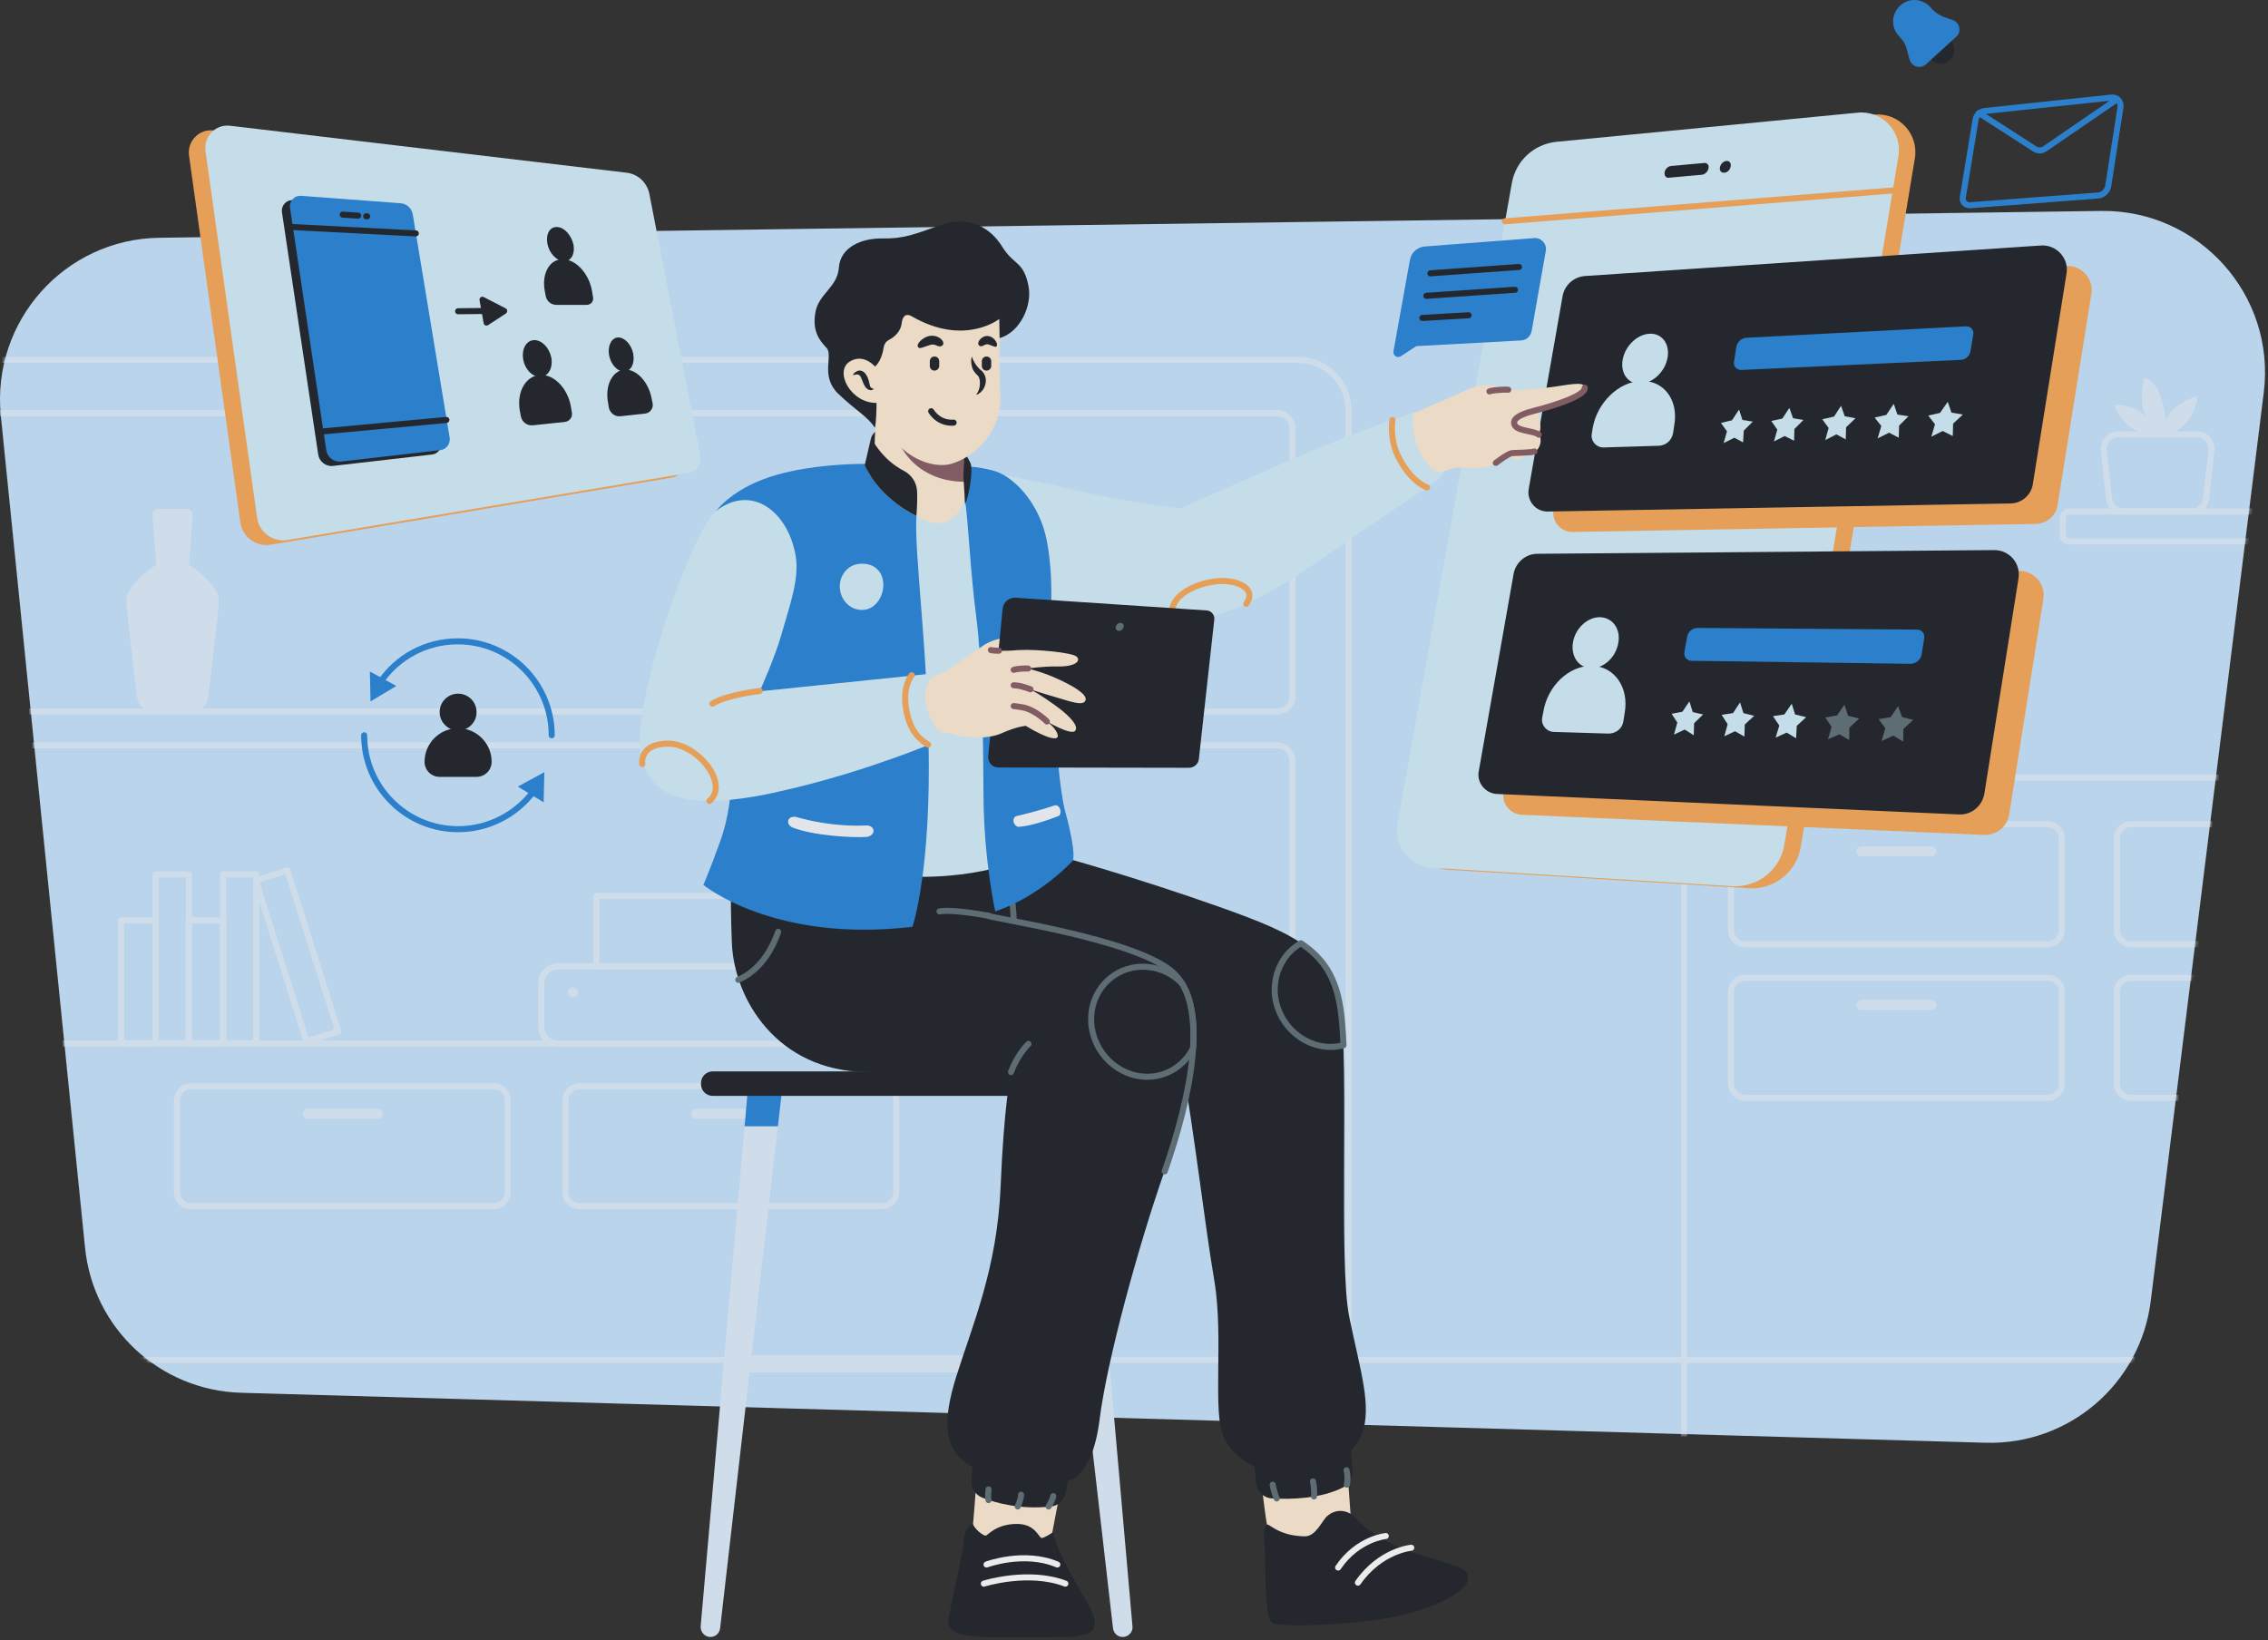 <svg width="676" height="489" viewBox="0 0 676 489" fill="none" xmlns="http://www.w3.org/2000/svg">
<rect x="0" y="0" width="676" height="489" fill="#333333" stroke="none"/>
<g opacity="0.9">
<path d="M591.842 430.082L71.843 415.182C47.642 414.482 27.742 395.982 25.343 371.882L0.242 123.882C-2.558 95.782 19.242 71.282 47.443 70.882L626.242 62.882C655.442 62.482 678.342 87.982 674.742 116.982L641.042 387.882C637.942 412.582 616.642 430.782 591.842 430.082Z" fill="#C9E5FF"/>
<mask id="mask0_359:1103" style="mask-type:alpha" maskUnits="userSpaceOnUse" x="0" y="62" width="676" height="369">
<path d="M591.842 430.082L71.843 415.182C47.642 414.482 27.742 395.982 25.343 371.882L0.242 123.882C-2.558 95.782 19.242 71.282 47.443 70.882L626.242 62.882C655.442 62.482 678.342 87.982 674.742 116.982L641.042 387.882C637.942 412.582 616.642 430.782 591.842 430.082Z" fill="#EAF9F3"/>
</mask>
<g mask="url(#mask0_359:1103)">
<path d="M516.943 497.382H932.443C940.743 497.382 947.443 490.682 947.443 482.382V246.782C947.443 238.482 940.743 231.782 932.443 231.782H516.943C508.643 231.782 501.943 238.482 501.943 246.782V482.382C501.943 490.682 508.743 497.382 516.943 497.382Z" stroke="#E0F0FF" stroke-width="1.8" stroke-miterlimit="10" stroke-linecap="round" stroke-linejoin="round"/>
<path d="M-32.157 481.582H386.943C395.243 481.582 401.943 474.882 401.943 466.582V122.282C401.943 113.982 395.243 107.282 386.943 107.282H-32.157C-40.458 107.282 -47.157 113.982 -47.157 122.282V466.582C-47.157 474.882 -40.358 481.582 -32.157 481.582Z" stroke="#E0F0FF" stroke-width="1.8" stroke-miterlimit="10" stroke-linecap="round" stroke-linejoin="round"/>
<path d="M616.643 161.382H706.543V152.482H616.643C615.643 152.482 614.843 153.282 614.843 154.282V159.482C614.743 160.582 615.643 161.382 616.643 161.382Z" stroke="#E0F0FF" stroke-width="1.8" stroke-miterlimit="10" stroke-linecap="round" stroke-linejoin="round"/>
<path d="M632.943 152.482H653.243C655.443 152.482 657.243 150.882 657.543 148.682L659.142 134.282C659.442 131.782 657.443 129.482 654.843 129.482H631.343C628.743 129.482 626.843 131.682 627.043 134.282L628.642 148.682C628.842 150.882 630.743 152.482 632.943 152.482Z" stroke="#E0F0FF" stroke-width="1.8" stroke-miterlimit="10" stroke-linecap="round" stroke-linejoin="round"/>
<path d="M645.443 129.582C645.443 129.582 653.443 128.782 655.043 117.982C655.043 117.982 647.843 120.082 645.543 125.182C645.543 125.182 644.543 113.782 639.143 112.682C639.143 112.682 636.743 121.182 640.543 125.382C640.543 125.382 637.643 120.582 630.243 120.682C630.243 120.682 632.143 127.482 639.443 129.482" fill="#E0F0FF"/>
<path d="M520.143 281.482H610.343C612.643 281.482 614.543 279.582 614.543 277.282V249.882C614.543 247.582 612.643 245.682 610.343 245.682H520.143C517.843 245.682 515.943 247.582 515.943 249.882V277.282C515.943 279.582 517.843 281.482 520.143 281.482Z" stroke="#E0F0FF" stroke-width="1.8" stroke-miterlimit="10" stroke-linecap="round" stroke-linejoin="round"/>
<path d="M554.843 255.282H575.643C576.443 255.282 577.143 254.582 577.143 253.782C577.143 252.982 576.443 252.282 575.643 252.282H554.843C554.043 252.282 553.343 252.982 553.343 253.782C553.343 254.682 554.043 255.282 554.843 255.282Z" fill="#E0F0FF"/>
<path d="M520.143 327.282H610.343C612.643 327.282 614.543 325.382 614.543 323.082V295.682C614.543 293.382 612.643 291.482 610.343 291.482H520.143C517.843 291.482 515.943 293.382 515.943 295.682V322.982C515.943 325.382 517.843 327.282 520.143 327.282Z" stroke="#E0F0FF" stroke-width="1.8" stroke-miterlimit="10" stroke-linecap="round" stroke-linejoin="round"/>
<path d="M554.843 301.082H575.643C576.443 301.082 577.143 300.382 577.143 299.582C577.143 298.782 576.443 298.082 575.643 298.082H554.843C554.043 298.082 553.343 298.782 553.343 299.582C553.343 300.482 554.043 301.082 554.843 301.082Z" fill="#E0F0FF"/>
<path d="M56.943 359.582H147.143C149.443 359.582 151.343 357.682 151.343 355.382V327.982C151.343 325.682 149.443 323.782 147.143 323.782H56.943C54.643 323.782 52.743 325.682 52.743 327.982V355.382C52.743 357.682 54.643 359.582 56.943 359.582Z" stroke="#E0F0FF" stroke-width="1.8" stroke-miterlimit="10" stroke-linecap="round" stroke-linejoin="round"/>
<path d="M91.743 333.482H112.543C113.343 333.482 114.043 332.782 114.043 331.982C114.043 331.182 113.343 330.482 112.543 330.482H91.743C90.943 330.482 90.243 331.182 90.243 331.982C90.243 332.782 90.843 333.482 91.743 333.482Z" fill="#E0F0FF"/>
<path d="M172.743 359.582H262.943C265.243 359.582 267.143 357.682 267.143 355.382V327.982C267.143 325.682 265.243 323.782 262.943 323.782H172.743C170.443 323.782 168.543 325.682 168.543 327.982V355.382C168.543 357.682 170.443 359.582 172.743 359.582Z" stroke="#E0F0FF" stroke-width="1.8" stroke-miterlimit="10" stroke-linecap="round" stroke-linejoin="round"/>
<path d="M207.543 333.482H228.343C229.143 333.482 229.843 332.782 229.843 331.982C229.843 331.182 229.143 330.482 228.343 330.482H207.543C206.743 330.482 206.043 331.182 206.043 331.982C206.043 332.782 206.643 333.482 207.543 333.482Z" fill="#E0F0FF"/>
<path d="M635.143 281.482H725.343C727.643 281.482 729.543 279.582 729.543 277.282V249.882C729.543 247.582 727.643 245.682 725.343 245.682H635.143C632.843 245.682 630.943 247.582 630.943 249.882V277.282C630.943 279.582 632.843 281.482 635.143 281.482Z" stroke="#E0F0FF" stroke-width="1.8" stroke-miterlimit="10" stroke-linecap="round" stroke-linejoin="round"/>
<path d="M669.843 255.282H690.643C691.443 255.282 692.143 254.582 692.143 253.782C692.143 252.982 691.443 252.282 690.643 252.282H669.843C669.043 252.282 668.343 252.982 668.343 253.782C668.343 254.682 669.043 255.282 669.843 255.282Z" fill="#E0F0FF"/>
<path d="M635.143 327.282H725.343C727.643 327.282 729.543 325.382 729.543 323.082V295.682C729.543 293.382 727.643 291.482 725.343 291.482H635.143C632.843 291.482 630.943 293.382 630.943 295.682V322.982C630.943 325.382 632.843 327.282 635.143 327.282Z" stroke="#E0F0FF" stroke-width="1.8" stroke-miterlimit="10" stroke-linecap="round" stroke-linejoin="round"/>
<path d="M669.843 301.082H690.643C691.443 301.082 692.143 300.382 692.143 299.582C692.143 298.782 691.443 298.082 690.643 298.082H669.843C669.043 298.082 668.343 298.782 668.343 299.582C668.343 300.482 669.043 301.082 669.843 301.082Z" fill="#E0F0FF"/>
<path d="M-74.358 212.082H380.643C383.143 212.082 385.243 209.982 385.243 207.482V127.782C385.243 125.282 383.143 123.182 380.643 123.182H-74.358C-76.858 123.182 -78.957 125.282 -78.957 127.782V207.482C-78.957 210.082 -76.858 212.082 -74.358 212.082Z" stroke="#E0F0FF" stroke-width="1.8" stroke-miterlimit="10" stroke-linecap="round" stroke-linejoin="round"/>
<path d="M-74.358 311.082H380.643C383.143 311.082 385.243 308.982 385.243 306.482V226.782C385.243 224.282 383.143 222.182 380.643 222.182H-74.358C-76.858 222.182 -78.957 224.282 -78.957 226.782V306.482C-78.957 308.982 -76.858 311.082 -74.358 311.082Z" stroke="#E0F0FF" stroke-width="1.8" stroke-miterlimit="10" stroke-linecap="round" stroke-linejoin="round"/>
<path d="M344.774 212.103H354.674V161.803H344.774V212.103Z" stroke="#E0F0FF" stroke-width="1.8" stroke-miterlimit="10" stroke-linecap="round" stroke-linejoin="round"/>
<path d="M334.431 212.117H344.731V175.517H334.431V212.117Z" stroke="#E0F0FF" stroke-width="1.8" stroke-miterlimit="10" stroke-linecap="round" stroke-linejoin="round"/>
<path d="M46.396 310.943H56.296L56.296 260.643H46.396L46.396 310.943Z" stroke="#E0F0FF" stroke-width="1.8" stroke-miterlimit="10" stroke-linecap="round" stroke-linejoin="round"/>
<path d="M36.053 310.958H46.353L46.353 274.358H36.053L36.053 310.958Z" stroke="#E0F0FF" stroke-width="1.8" stroke-miterlimit="10" stroke-linecap="round" stroke-linejoin="round"/>
<path d="M66.482 310.943H76.382V260.643H66.482V310.943Z" stroke="#E0F0FF" stroke-width="1.8" stroke-miterlimit="10" stroke-linecap="round" stroke-linejoin="round"/>
<path d="M91.376 310.434L100.816 307.453L85.671 259.487L76.23 262.467L91.376 310.434Z" stroke="#E0F0FF" stroke-width="1.8" stroke-miterlimit="10" stroke-linecap="round" stroke-linejoin="round"/>
<path d="M56.239 310.958H66.539V274.358H56.239L56.239 310.958Z" stroke="#E0F0FF" stroke-width="1.8" stroke-miterlimit="10" stroke-linecap="round" stroke-linejoin="round"/>
<path d="M46.542 168.382L45.443 153.482C45.343 152.482 46.143 151.682 47.143 151.682H51.443H55.742C56.742 151.682 57.443 152.482 57.443 153.482L56.343 168.382C56.343 168.382 65.343 174.182 65.243 178.982C65.142 182.682 62.943 200.382 61.943 208.182C61.642 210.382 59.843 211.982 57.643 211.982H51.443H45.242C43.042 211.982 41.242 210.382 40.943 208.182C39.943 200.382 37.743 182.682 37.643 178.982C37.543 174.182 46.542 168.382 46.542 168.382Z" fill="#E0F0FF"/>
<path d="M685.643 405.382H-270.157" stroke="#E0F0FF" stroke-width="1.8" stroke-miterlimit="10" stroke-linecap="round" stroke-linejoin="round"/>
<path d="M249.443 311.082H166.243C163.543 311.082 161.343 308.882 161.343 306.182V292.982C161.343 290.282 163.543 288.082 166.243 288.082H249.443C252.143 288.082 254.343 290.282 254.343 292.982V306.082C254.343 308.882 252.143 311.082 249.443 311.082Z" stroke="#E0F0FF" stroke-width="1.8" stroke-miterlimit="10" stroke-linecap="round" stroke-linejoin="round"/>
<path d="M237.743 267.082H177.743V288.082H237.743V267.082Z" stroke="#E0F0FF" stroke-width="1.8" stroke-miterlimit="10" stroke-linecap="round" stroke-linejoin="round"/>
<path d="M170.743 297.282C171.571 297.282 172.243 296.61 172.243 295.782C172.243 294.953 171.571 294.282 170.743 294.282C169.914 294.282 169.243 294.953 169.243 295.782C169.243 296.61 169.914 297.282 170.743 297.282Z" fill="#E0F0FF"/>
</g>
<path d="M233.342 322.982H223.043L221.943 335.782H231.842L233.342 322.982Z" fill="#2A87DB"/>
<path d="M221.943 335.782L208.843 484.782C208.743 486.482 210.043 487.982 211.743 487.982C213.243 487.982 214.443 486.882 214.643 485.382L231.843 335.782H221.943V335.782Z" fill="#E0F0FF"/>
<path d="M323.342 322.982H313.042L314.542 335.782H324.442L323.342 322.982Z" fill="#E0F0FF"/>
<path d="M314.542 335.782L331.742 485.382C331.942 486.882 333.142 487.982 334.642 487.982C336.342 487.982 337.742 486.482 337.542 484.782L324.442 335.782H314.542V335.782Z" fill="#E0F0FF"/>
<path d="M327.143 403.982H220.943V409.082H327.143V403.982Z" fill="#E0F0FF"/>
<path d="M333.943 326.682H212.443C210.443 326.682 208.943 325.082 208.943 323.182V322.882C208.943 320.882 210.543 319.382 212.443 319.382H334.043C336.043 319.382 337.543 320.982 337.543 322.882V323.182C337.543 325.082 335.943 326.682 333.943 326.682Z" fill="#22272E"/>
<path d="M521.243 264.782L431.743 259.282C425.043 258.882 420.243 252.782 421.443 246.182L455.543 55.082C456.743 48.482 462.143 43.582 468.743 42.882L558.643 34.182C565.943 33.482 571.943 39.882 570.743 47.182L536.743 252.382C535.543 259.882 528.843 265.282 521.243 264.782Z" fill="#F8AB5D"/>
<path d="M516.343 264.182L426.843 258.682C420.143 258.282 415.343 252.182 416.543 245.582L450.643 54.482C451.843 47.882 457.243 42.982 463.843 42.282L553.743 33.582C561.043 32.882 567.043 39.282 565.843 46.582L531.843 251.782C530.643 259.282 523.943 264.582 516.343 264.182Z" fill="#D4F0FC"/>
<path d="M606.543 156.182L468.743 158.582C465.143 158.682 462.443 155.382 463.043 151.882L473.142 94.382C473.742 91.082 476.443 88.682 479.743 88.382L615.743 79.282C620.343 78.982 624.142 83.082 623.342 87.682L613.342 150.182C613.042 153.582 610.043 156.182 606.543 156.182Z" fill="#F8AB5D"/>
<path d="M591.343 248.882L453.543 242.882C450.143 242.682 447.542 239.582 448.142 236.182L458.543 177.282C459.143 173.882 462.142 171.282 465.642 171.282L601.843 170.182C606.343 170.182 609.743 174.182 609.043 178.582L598.843 242.882C598.243 246.482 594.943 249.082 591.343 248.882Z" fill="#F8AB5D"/>
<path d="M448.543 65.982L564.143 56.782" stroke="#F8AB5D" stroke-width="1.8" stroke-miterlimit="10" stroke-linecap="round" stroke-linejoin="round"/>
<path d="M507.343 52.082L497.443 52.982C496.543 53.082 496.043 52.382 496.143 51.382C496.343 50.382 497.143 49.582 498.043 49.482L507.943 48.582C508.843 48.482 509.443 49.182 509.243 50.182C509.043 51.182 508.143 51.982 507.343 52.082Z" fill="#22272E"/>
<path d="M513.943 51.482C513.043 51.582 512.443 50.882 512.643 49.882C512.843 48.882 513.643 48.082 514.543 47.982C515.443 47.882 516.043 48.582 515.843 49.582C515.743 50.582 514.843 51.482 513.943 51.482Z" fill="#22272E"/>
<path d="M625.343 58.282L587.243 61.182C585.843 61.282 584.743 60.082 585.043 58.782L588.843 35.682C589.043 34.282 590.243 33.182 591.643 33.082L629.343 29.082C630.943 28.882 632.243 30.282 632.043 31.882L628.343 55.682C627.943 57.082 626.743 58.182 625.343 58.282Z" stroke="#2A87DB" stroke-width="1.8" stroke-miterlimit="10" stroke-linecap="round" stroke-linejoin="round"/>
<path d="M589.843 33.682L606.443 44.382C607.343 44.982 608.543 44.982 609.443 44.382L631.043 29.582" stroke="#2A87DB" stroke-width="1.8" stroke-miterlimit="10" stroke-linecap="round" stroke-linejoin="round"/>
<path d="M453.443 101.482L422.143 103.182L417.543 106.182C416.443 106.882 415.143 105.982 415.343 104.682L420.243 77.482C420.643 75.282 422.443 73.682 424.643 73.482L457.243 70.982C459.343 70.782 461.143 72.682 460.743 74.782L456.543 98.582C456.243 100.282 454.943 101.382 453.443 101.482Z" fill="#2A87DB"/>
<path d="M426.343 81.482L452.743 79.582" stroke="#22272E" stroke-width="1.8" stroke-miterlimit="10" stroke-linecap="round" stroke-linejoin="round"/>
<path d="M425.143 88.182L451.543 86.382" stroke="#22272E" stroke-width="1.8" stroke-miterlimit="10" stroke-linecap="round" stroke-linejoin="round"/>
<path d="M423.943 94.782L437.743 93.982" stroke="#22272E" stroke-width="1.8" stroke-miterlimit="10" stroke-linecap="round" stroke-linejoin="round"/>
<path d="M599.142 150.082L461.343 152.482C457.743 152.582 455.042 149.282 455.642 145.782L465.743 88.282C466.343 84.982 469.043 82.582 472.343 82.282L608.342 73.182C612.942 72.882 616.743 76.982 615.943 81.582L605.943 144.082C605.543 147.482 602.642 150.082 599.142 150.082Z" fill="#22272E"/>
<path d="M497.043 106.582C496.343 110.682 492.743 114.182 489.043 114.382C485.343 114.582 482.943 111.382 483.643 107.282C484.343 103.182 487.943 99.682 491.643 99.482C495.343 99.282 497.743 102.482 497.043 106.582Z" fill="#D4F0FC"/>
<path d="M494.443 132.882L478.043 133.382C475.843 133.482 474.043 131.482 474.443 129.282L474.743 127.482C476.043 120.082 482.443 113.782 489.143 113.582C495.843 113.282 500.343 119.182 499.043 126.682L498.643 129.282C498.243 131.282 496.543 132.782 494.443 132.882Z" fill="#D4F0FC"/>
<path d="M584.343 107.282L519.043 110.282C517.643 110.382 516.543 109.082 516.843 107.782L517.543 103.382C517.843 101.882 519.043 100.782 520.543 100.682L585.943 97.282C587.343 97.182 588.442 98.382 588.142 99.782L587.343 104.582C587.143 106.082 585.843 107.282 584.343 107.282Z" fill="#2A87DB"/>
<path d="M518.343 122.082L519.343 125.182L522.443 125.682L519.743 128.382L519.543 131.882L516.943 130.482L513.743 132.082L514.743 128.582L512.943 126.082L516.243 125.282L518.343 122.082Z" fill="#D4F0FC"/>
<path d="M533.343 121.582L534.443 124.682L537.543 125.182L534.843 127.882L534.743 131.382L531.943 129.982L528.743 131.582L529.743 128.082L527.943 125.482L531.243 124.782L533.343 121.582Z" fill="#D4F0FC"/>
<path d="M548.743 120.982L549.843 124.082L553.043 124.682L550.243 127.382L550.143 130.982L547.343 129.482L544.043 131.182L545.043 127.582L543.143 124.982L546.643 124.182L548.743 120.982Z" fill="#D4F0FC"/>
<path d="M564.443 120.382L565.543 123.582L568.843 124.082L566.043 126.882L565.943 130.482L563.043 128.982L559.643 130.682L560.743 126.982L558.743 124.482L562.243 123.682L564.443 120.382Z" fill="#D4F0FC"/>
<path d="M580.543 119.782L581.643 122.982L585.043 123.582L582.143 126.282L582.043 129.982L579.043 128.482L575.643 130.182L576.743 126.482L574.743 123.882L578.243 123.082L580.543 119.782Z" fill="#D4F0FC"/>
<path d="M583.843 242.782L446.142 236.682C442.742 236.482 440.143 233.382 440.743 229.982L451.142 171.082C451.742 167.682 454.743 165.082 458.243 165.082L594.443 163.982C598.943 163.982 602.343 167.982 601.643 172.382L591.443 236.682C590.743 240.382 587.543 242.982 583.843 242.782Z" fill="#22272E"/>
<path d="M482.343 191.682C481.643 195.882 478.043 199.282 474.243 199.182C470.543 199.082 468.143 195.682 468.843 191.482C469.543 187.282 473.143 183.982 476.843 183.982C480.643 184.082 483.143 187.482 482.343 191.682Z" fill="#D4F0FC"/>
<path d="M479.443 218.682L463.043 218.182C460.943 218.082 459.343 216.182 459.643 214.082L460.043 211.982C461.343 204.382 467.743 198.382 474.443 198.482C481.143 198.582 485.643 204.882 484.243 212.582L483.843 215.082C483.543 217.182 481.643 218.682 479.443 218.682Z" fill="#D4F0FC"/>
<path d="M569.443 197.882L504.142 196.982C502.842 196.982 501.843 195.782 502.043 194.482L502.843 189.882C503.143 188.282 504.443 187.182 506.043 187.182L571.443 187.682C572.743 187.682 573.743 188.882 573.543 190.182L572.743 195.182C572.443 196.682 571.043 197.882 569.443 197.882Z" fill="#2A87DB"/>
<path d="M503.543 209.082L504.543 212.282L507.643 212.982L504.943 215.582L504.843 219.182L502.143 217.482L498.943 218.982L499.943 215.382L498.243 212.782L501.443 212.182L503.543 209.082Z" fill="#D4F0FC"/>
<path d="M518.643 209.382L519.643 212.582L522.843 213.382L520.043 215.982L519.943 219.582L517.143 217.982L513.943 219.482L514.943 215.882L513.143 213.082L516.543 212.582L518.643 209.382Z" fill="#D4F0FC"/>
<path d="M534.043 209.782L535.043 212.982L538.343 213.782L535.543 216.382L535.343 220.082L532.543 218.382L529.243 219.882L530.343 216.282L528.443 213.482L531.843 212.982L534.043 209.782Z" fill="#D4F0FC"/>
<path d="M549.742 210.082L550.842 213.382L554.142 214.182L551.242 216.882L551.142 220.582L548.242 218.882L544.842 220.382L545.943 216.682L544.042 213.882L547.542 213.282L549.742 210.082Z" fill="#63737A"/>
<path d="M565.743 210.482L566.943 213.782L570.243 214.582L567.343 217.282L567.243 221.082L564.343 219.282L560.843 220.882L561.943 217.082L559.943 214.382L563.543 213.782L565.743 210.482Z" fill="#63737A"/>
<path d="M581.443 12.282C579.943 10.582 577.342 10.482 575.742 11.982C574.042 13.482 573.943 16.082 575.443 17.682C576.943 19.382 579.542 19.482 581.142 17.982C582.842 16.482 582.943 13.882 581.443 12.282Z" fill="#22272E"/>
<path d="M576.042 2.882L575.342 2.082C572.942 -0.518 568.942 -0.718 566.342 1.682C563.742 4.082 563.543 8.082 565.943 10.682L566.642 11.482C567.442 12.382 568.042 13.482 568.342 14.682C568.542 15.582 568.842 16.682 569.142 17.682C569.742 19.882 572.342 20.682 574.042 19.182L578.542 15.082L583.042 10.982C584.742 9.482 584.142 6.682 582.042 5.982C581.042 5.582 580.042 5.282 579.142 4.982C577.942 4.382 576.942 3.782 576.042 2.882Z" fill="#2A87DB"/>
<path d="M200.243 142.382L80.642 162.382C76.343 163.082 72.243 160.082 71.642 155.782L56.343 46.382C55.742 42.082 59.343 38.382 63.642 38.882L181.843 52.882C185.243 53.282 187.943 55.782 188.643 59.182L203.843 137.282C204.243 139.682 202.643 141.982 200.243 142.382Z" fill="#F8AB5D"/>
<path d="M205.243 140.982L85.642 160.982C81.343 161.682 77.243 158.682 76.642 154.382L61.242 44.982C60.642 40.682 64.243 36.982 68.543 37.482L186.743 51.482C190.143 51.882 192.843 54.382 193.543 57.782L208.743 135.882C209.243 138.282 207.643 140.582 205.243 140.982Z" fill="#D4F0FC"/>
<path d="M128.843 135.482L99.343 138.882C97.142 139.182 95.142 137.582 94.843 135.482L84.043 63.282C83.743 61.282 85.343 59.482 87.442 59.682L116.943 61.882C118.843 61.982 120.343 63.382 120.643 65.282L131.643 131.882C131.843 133.582 130.543 135.282 128.843 135.482Z" fill="#22272E"/>
<path d="M131.243 134.182L101.743 137.582C99.543 137.882 97.543 136.282 97.243 134.182L86.442 61.982C86.142 59.982 87.743 58.182 89.843 58.382L119.342 60.582C121.242 60.682 122.743 62.082 123.043 63.982L134.043 130.582C134.243 132.282 133.043 133.982 131.243 134.182Z" fill="#2A87DB"/>
<path d="M102.143 63.982L106.743 64.282" stroke="#22272E" stroke-width="1.8" stroke-miterlimit="10" stroke-linecap="round" stroke-linejoin="round"/>
<path d="M109.143 64.482H109.443" stroke="#22272E" stroke-width="1.8" stroke-miterlimit="10" stroke-linecap="round" stroke-linejoin="round"/>
<path d="M87.343 67.682L123.943 69.582" stroke="#22272E" stroke-width="1.8" stroke-miterlimit="10" stroke-linecap="round" stroke-linejoin="round"/>
<path d="M96.442 128.582L133.043 125.182" stroke="#22272E" stroke-width="1.8" stroke-miterlimit="10" stroke-linecap="round" stroke-linejoin="round"/>
<path d="M170.943 72.982C171.443 75.782 170.143 77.982 168.043 77.882C165.843 77.782 163.643 75.382 163.143 72.582C162.643 69.682 163.943 67.482 166.143 67.682C168.243 67.782 170.343 70.182 170.943 72.982Z" fill="#22272E"/>
<path d="M174.843 90.882H165.843C164.243 90.882 162.943 89.782 162.643 88.182L162.343 86.582C161.443 81.282 163.943 77.182 167.843 77.282C171.743 77.382 175.543 81.582 176.443 86.682L176.743 88.482C177.043 89.782 176.143 90.882 174.843 90.882Z" fill="#22272E"/>
<path d="M164.343 106.682C164.843 109.682 163.443 112.182 161.143 112.382C158.843 112.482 156.443 110.182 155.943 107.082C155.443 103.982 156.843 101.482 159.243 101.382C161.543 101.382 163.743 103.682 164.343 106.682Z" fill="#22272E"/>
<path d="M168.343 125.782L158.843 126.782C157.143 126.982 155.543 125.782 155.243 124.082L154.943 122.482C153.943 116.882 156.643 112.082 160.943 111.782C165.043 111.482 169.143 115.682 170.143 121.082L170.443 122.882C170.743 124.282 169.843 125.582 168.343 125.782Z" fill="#22272E"/>
<path d="M188.743 105.482C189.243 108.282 188.143 110.582 186.143 110.782C184.143 110.882 182.043 108.682 181.543 105.882C181.043 103.082 182.243 100.682 184.243 100.582C186.243 100.582 188.243 102.782 188.743 105.482Z" fill="#22272E"/>
<path d="M192.343 123.282L184.943 124.082C183.243 124.282 181.743 123.082 181.443 121.382L181.243 120.082C180.243 114.882 182.543 110.482 186.143 110.182C189.743 109.982 193.343 113.882 194.243 118.882L194.543 120.382C194.743 121.782 193.743 123.082 192.343 123.282Z" fill="#22272E"/>
<path d="M136.543 92.782L145.743 92.682" stroke="#22272E" stroke-width="1.8" stroke-linecap="round" stroke-linejoin="round"/>
<path d="M145.543 96.882L150.743 93.482C151.343 93.082 151.343 92.182 150.643 91.882L144.243 88.582C143.543 88.182 142.743 88.782 142.943 89.582L144.143 96.282C144.243 96.982 144.943 97.282 145.543 96.882Z" fill="#22272E"/>
<path d="M375.143 434.482C375.143 434.482 376.543 448.182 377.743 455.282C378.043 457.382 385.943 459.782 393.143 458.282C402.043 456.482 402.543 451.382 402.543 451.382C402.543 451.382 400.843 427.382 400.643 425.682C400.443 423.982 376.443 428.482 375.143 434.482Z" fill="#FFECD6"/>
<path d="M400.343 443.382C393.443 446.882 384.443 446.982 379.143 446.682C376.743 446.582 374.743 444.682 374.443 442.282C373.943 437.882 373.543 434.482 373.543 434.482C374.943 427.782 401.843 422.782 402.043 424.682C402.143 425.582 402.643 432.082 403.143 438.582C403.343 440.482 402.143 442.382 400.343 443.382Z" fill="#22272E"/>
<path d="M377.543 454.482C377.543 454.482 376.243 456.182 376.843 460.082C377.343 463.982 376.743 481.482 378.943 483.582C381.143 485.582 405.943 484.182 417.043 481.682C428.943 478.982 436.443 474.282 437.243 471.782C438.443 468.182 437.443 467.682 425.143 464.082C412.843 460.582 406.643 455.382 404.043 452.482C402.343 450.582 398.743 449.182 395.543 451.982C394.043 453.282 392.243 457.982 388.943 457.982C381.043 457.882 378.343 454.082 377.543 454.482Z" fill="#22272E"/>
<path d="M420.643 461.382C420.643 461.382 411.443 462.182 404.743 471.782" stroke="white" stroke-width="1.8" stroke-miterlimit="10" stroke-linecap="round" stroke-linejoin="round"/>
<path d="M413.043 457.882C413.043 457.882 404.643 458.682 398.843 467.282" stroke="white" stroke-width="1.8" stroke-miterlimit="10" stroke-linecap="round" stroke-linejoin="round"/>
<path d="M291.543 434.782C291.543 434.782 290.143 454.082 289.943 454.982C289.743 455.882 291.342 460.582 300.842 461.882C310.342 463.182 313.543 457.382 313.543 457.382C313.543 457.382 316.943 439.682 317.543 436.482C318.243 433.382 294.643 431.482 291.543 434.782Z" fill="#FFECD6"/>
<path d="M319.343 436.082C319.043 437.382 318.343 440.982 317.643 444.982C317.243 447.182 315.443 448.882 313.243 449.082C304.243 450.082 296.943 448.082 292.843 446.482C290.743 445.682 289.343 443.582 289.543 441.282C289.843 437.282 290.043 433.982 290.043 433.982C293.443 430.282 320.043 432.482 319.343 436.082Z" fill="#22272E"/>
<path d="M289.943 454.282C289.943 454.282 287.543 454.882 287.343 458.982C287.143 462.982 282.443 481.782 282.643 483.782C282.843 485.682 283.943 488.282 299.043 488.082C314.143 487.882 322.543 488.682 325.343 486.282C328.243 483.882 324.343 478.382 321.543 473.382C318.643 468.382 314.543 460.882 313.843 456.782C313.843 456.782 311.443 458.382 310.543 458.482C309.643 458.582 308.743 454.282 303.143 454.282C296.643 454.282 294.343 457.882 293.743 457.782C292.943 457.682 290.743 456.082 289.943 454.282Z" fill="#22272E"/>
<path d="M294.043 466.382C294.043 466.382 305.243 462.182 315.143 466.382" stroke="white" stroke-width="1.8" stroke-miterlimit="10" stroke-linecap="round" stroke-linejoin="round"/>
<path d="M293.243 472.082C293.243 472.082 306.543 467.882 317.543 472.082" stroke="white" stroke-width="1.8" stroke-miterlimit="10" stroke-linecap="round" stroke-linejoin="round"/>
<path d="M316.943 255.582C316.943 255.582 338.143 261.382 363.543 270.382C387.543 278.882 396.943 283.882 399.543 300.582C402.143 317.282 398.943 376.782 402.143 392.482C405.343 408.182 409.043 419.282 405.943 427.382C403.843 432.982 399.543 434.582 399.543 434.582C399.543 434.582 386.643 440.082 375.143 437.482C375.143 437.482 368.743 435.982 364.943 428.882C361.143 421.782 364.843 398.882 361.943 381.782C359.043 364.782 355.843 336.482 352.343 317.582C348.843 298.582 291.843 291.082 284.543 276.182C277.143 261.282 281.043 248.182 281.043 248.182C281.043 248.182 310.543 247.582 316.943 255.582Z" fill="#22272E"/>
<path d="M302.143 274.582C302.143 274.582 302.143 270.882 301.443 267.082" stroke="#63737A" stroke-width="1.8" stroke-miterlimit="10" stroke-linecap="round" stroke-linejoin="round"/>
<path d="M400.443 311.582C399.243 311.882 397.942 312.082 396.642 312.082C387.842 312.082 380.343 304.682 379.943 295.682C379.743 289.482 382.843 283.982 387.743 281.182C394.643 285.782 398.143 291.482 399.543 300.682C399.943 303.282 400.243 307.082 400.443 311.582Z" stroke="#63737A" stroke-width="1.8" stroke-miterlimit="10" stroke-linecap="round" stroke-linejoin="round"/>
<path d="M218.243 256.882C218.243 256.882 217.443 264.282 218.143 281.182C218.843 297.682 231.443 319.282 258.443 319.582C285.443 319.882 301.343 319.582 301.343 319.582C301.343 319.582 299.243 329.182 298.243 353.682C297.243 378.082 289.843 394.982 285.043 410.282C280.843 423.682 280.843 433.082 290.543 437.582C290.543 437.582 302.743 442.382 318.143 441.482C318.143 441.482 325.543 440.882 327.743 423.182C329.943 405.482 339.343 371.282 347.043 349.282C354.743 327.382 360.843 299.082 348.943 289.482C337.043 279.882 296.543 274.082 294.443 273.082C292.343 272.082 292.643 258.582 290.143 250.282C287.743 241.782 226.343 240.182 218.243 256.882Z" fill="#22272E"/>
<path d="M347.143 349.182C354.843 327.282 360.943 298.982 349.043 289.382C337.143 279.782 296.643 273.982 294.543 272.982" stroke="#63737A" stroke-width="1.8" stroke-miterlimit="10" stroke-linecap="round" stroke-linejoin="round"/>
<path d="M294.643 272.982C294.643 272.982 284.243 270.982 280.043 271.682" stroke="#63737A" stroke-width="1.8" stroke-miterlimit="10" stroke-linecap="round" stroke-linejoin="round"/>
<path d="M220.043 292.082C223.543 290.582 228.743 286.882 231.943 277.782" stroke="#63737A" stroke-width="1.8" stroke-miterlimit="10" stroke-linecap="round" stroke-linejoin="round"/>
<path d="M301.343 319.582C301.343 319.582 303.043 314.682 306.543 311.182" stroke="#63737A" stroke-width="1.8" stroke-miterlimit="10" stroke-linecap="round" stroke-linejoin="round"/>
<path d="M355.643 312.382C353.143 317.482 347.943 320.982 341.943 320.982C333.143 320.982 325.643 313.582 325.243 304.582C324.843 295.482 331.743 288.182 340.643 288.182C345.143 288.182 349.343 290.082 352.343 293.182C355.243 297.882 356.143 304.682 355.643 312.382Z" stroke="#63737A" stroke-width="1.8" stroke-miterlimit="10" stroke-linecap="round" stroke-linejoin="round"/>
<path d="M294.643 447.182C294.643 447.182 294.343 446.382 294.643 443.982" stroke="#63737A" stroke-width="1.8" stroke-miterlimit="10" stroke-linecap="round" stroke-linejoin="round"/>
<path d="M303.343 449.082C303.343 449.082 304.343 446.882 304.343 445.582" stroke="#63737A" stroke-width="1.8" stroke-miterlimit="10" stroke-linecap="round" stroke-linejoin="round"/>
<path d="M312.543 449.082C312.543 449.082 313.643 447.382 313.943 445.982" stroke="#63737A" stroke-width="1.8" stroke-miterlimit="10" stroke-linecap="round" stroke-linejoin="round"/>
<path d="M380.543 446.682C380.543 446.682 379.643 444.682 379.343 442.582" stroke="#63737A" stroke-width="1.8" stroke-miterlimit="10" stroke-linecap="round" stroke-linejoin="round"/>
<path d="M391.643 446.082C391.643 446.082 391.943 444.682 391.343 441.582" stroke="#63737A" stroke-width="1.8" stroke-miterlimit="10" stroke-linecap="round" stroke-linejoin="round"/>
<path d="M401.443 442.582C401.443 442.582 401.943 440.682 401.343 438.282" stroke="#63737A" stroke-width="1.8" stroke-miterlimit="10" stroke-linecap="round" stroke-linejoin="round"/>
<path d="M296.443 141.082C296.443 141.082 306.343 142.782 322.143 146.482C338.043 150.082 351.743 151.582 351.743 151.582C351.743 151.582 368.043 144.282 387.343 135.982C406.643 127.582 421.243 123.082 421.243 123.082C421.243 123.082 426.243 123.482 429.143 130.782C430.543 134.382 430.643 137.482 430.443 139.582C430.343 141.182 429.443 142.482 428.143 143.382C423.743 146.282 411.643 154.382 392.643 167.482C368.443 184.182 358.343 185.382 346.343 184.882C333.043 184.282 300.043 178.882 300.043 178.882C300.043 178.882 291.143 177.182 288.043 161.282C285.143 145.382 293.343 140.482 296.443 141.082Z" fill="#D4F0FC"/>
<path d="M351.543 184.882C351.543 184.882 347.643 183.782 350.243 179.382C352.843 174.982 363.043 171.482 369.343 174.082C374.643 176.282 371.443 179.982 371.443 179.982" stroke="#F8AB5D" stroke-width="1.8" stroke-miterlimit="10" stroke-linecap="round" stroke-linejoin="round"/>
<path d="M415.043 125.182C415.043 125.182 414.043 130.782 416.842 136.282C420.142 142.782 424.142 144.882 425.342 145.282" stroke="#F8AB5D" stroke-width="1.8" stroke-miterlimit="10" stroke-linecap="round" stroke-linejoin="round"/>
<path d="M421.243 123.082C421.243 123.082 420.443 129.182 422.943 134.282C424.143 136.882 425.643 138.682 426.843 139.782C427.843 140.682 429.243 140.982 430.543 140.482C431.643 139.982 433.143 139.482 434.243 139.382C436.443 139.182 442.443 140.482 445.943 137.982C449.443 135.482 450.243 135.182 450.743 135.082C451.243 134.982 456.543 134.982 457.443 134.582C459.243 133.782 459.643 130.782 458.743 129.582C457.943 128.582 452.743 128.482 451.743 126.982C450.743 125.582 451.643 123.882 457.243 122.482C462.843 121.082 472.743 117.982 472.443 115.582C472.243 113.282 466.843 114.982 460.043 115.682C453.343 116.382 450.043 116.582 447.243 115.482C444.543 114.482 440.643 114.482 436.343 116.582C433.543 117.982 430.543 119.182 425.243 121.482C423.343 122.482 421.243 123.082 421.243 123.082Z" fill="#FFECD6"/>
<path d="M458.143 122.282C458.143 122.282 459.143 125.082 459.143 127.282C459.243 129.482 456.043 135.482 453.743 136.582C451.443 137.682 449.943 136.482 448.943 134.882C447.943 133.282 445.343 123.782 450.343 122.682C455.343 121.582 457.143 121.382 458.143 122.282Z" fill="#FFECD6"/>
<path d="M458.643 129.582C457.843 128.582 452.643 128.482 451.643 126.982C450.643 125.582 451.543 123.882 457.143 122.482C462.743 121.082 472.643 117.982 472.343 115.582" stroke="#896068" stroke-width="1.8" stroke-miterlimit="10" stroke-linecap="round" stroke-linejoin="round"/>
<path d="M449.543 116.182C449.143 116.082 445.143 116.182 443.943 116.682" stroke="#896068" stroke-width="1.8" stroke-miterlimit="10" stroke-linecap="round" stroke-linejoin="round"/>
<path d="M445.843 137.982C449.343 135.382 450.143 135.182 450.643 135.082C451.143 134.982 456.443 134.982 457.343 134.582" stroke="#896068" stroke-width="1.8" stroke-miterlimit="10" stroke-linecap="round" stroke-linejoin="round"/>
<path d="M259.643 130.482C259.643 130.482 260.743 126.382 268.243 126.782C275.743 127.182 286.643 131.082 287.343 136.682C288.143 142.282 263.143 145.382 259.643 130.482Z" fill="#22272E"/>
<path d="M313.143 175.782C312.143 144.182 296.543 141.082 296.543 141.082C296.543 141.082 279.043 138.182 257.843 138.582C236.643 138.982 220.043 142.582 211.443 154.782C203.843 165.582 187.243 213.482 191.543 226.782C195.143 237.982 205.743 240.682 224.743 237.382C223.543 244.382 222.143 249.882 222.143 249.882C230.143 255.682 247.843 261.382 274.343 261.382C297.943 261.382 309.843 253.682 309.843 253.682C308.943 246.582 314.043 207.382 313.143 175.782Z" fill="#D4F0FC"/>
<path d="M287.543 148.482C288.643 155.182 289.143 169.782 290.943 183.582C292.743 197.382 293.043 217.682 293.143 237.082C293.243 256.482 296.643 271.682 296.643 271.682C310.143 267.182 319.743 256.582 319.743 256.582C319.743 256.582 321.043 254.982 317.543 242.082C314.043 229.182 313.143 183.582 313.143 183.582C313.143 183.582 314.143 171.882 311.943 160.882C309.743 149.982 302.343 142.282 296.643 140.482C290.943 138.782 287.043 139.082 287.043 139.082C287.043 139.082 287.243 144.182 287.543 148.482Z" fill="#2A87DB"/>
<path d="M261.243 119.082C261.243 119.082 260.643 130.482 260.643 136.082C260.643 145.882 274.043 155.982 279.043 155.982C287.143 155.982 288.543 146.482 288.143 142.282C287.743 138.082 287.643 125.882 287.743 125.582C287.843 125.282 266.243 113.682 261.243 119.082Z" fill="#FFECD6"/>
<path d="M266.043 125.082C267.543 137.482 277.443 143.982 288.143 143.582C288.143 143.182 288.143 142.682 288.043 142.382C287.843 140.682 287.743 137.682 287.743 134.782C280.043 138.782 270.543 132.282 266.043 125.082Z" fill="#896068"/>
<path d="M273.143 153.782C272.443 165.682 276.843 195.282 276.843 228.882C276.843 262.482 271.943 276.282 271.943 276.282C230.643 281.182 209.643 263.782 209.643 263.782C209.643 263.782 211.243 260.282 214.743 250.582C218.243 240.982 218.243 228.982 218.243 228.982C218.243 228.982 223.043 185.082 221.343 175.282C219.643 165.382 213.343 152.482 213.343 152.482C213.343 152.482 218.343 145.182 231.743 141.482C242.143 138.582 253.443 138.282 257.943 138.282L257.843 138.782C262.443 149.082 273.143 153.782 273.143 153.782Z" fill="#2A87DB"/>
<path d="M237.443 243.582C240.943 244.582 248.843 246.482 258.143 246.082C259.443 245.982 260.442 246.782 260.342 247.782C260.342 247.882 260.342 247.882 260.342 247.882C260.242 248.682 259.342 249.382 258.342 249.482C253.842 249.782 242.243 249.082 236.243 246.682C235.243 246.282 234.743 245.382 234.943 244.582C235.143 243.682 236.343 243.282 237.443 243.582Z" fill="#F5FAFF"/>
<path d="M302.943 243.282C304.943 242.782 309.443 241.782 314.343 240.082C315.043 239.882 315.843 240.482 316.043 241.482V241.582C316.243 242.382 315.943 243.082 315.443 243.282C313.143 244.182 307.343 246.282 303.643 246.482C303.043 246.482 302.443 245.982 302.143 245.182C301.943 244.282 302.243 243.482 302.943 243.282Z" fill="#F5FAFF"/>
<path d="M303.943 193.782C303.743 193.782 303.543 193.782 303.443 193.782C295.843 197.882 291.443 197.682 290.943 193.882C291.743 193.382 292.443 192.882 293.143 192.382C294.843 191.282 296.743 190.582 298.643 190.282C299.843 190.082 301.343 189.882 303.043 189.782C303.043 189.782 305.243 189.282 305.643 190.082C306.043 190.682 305.943 192.182 303.943 193.782Z" fill="#FFECD6"/>
<path d="M354.342 228.882L297.543 228.782C295.743 228.782 294.443 227.282 294.543 225.482L298.842 181.482C299.042 179.482 300.743 178.082 302.743 178.182L359.743 181.982C361.043 182.082 362.043 183.282 361.943 184.582L357.342 226.182C357.242 227.682 355.942 228.882 354.342 228.882Z" fill="#22272E"/>
<path d="M334.943 186.882C335.043 186.182 334.643 185.682 333.943 185.682C333.243 185.682 332.643 186.282 332.543 186.882C332.443 187.482 332.843 188.082 333.543 188.082C334.243 188.082 334.743 187.482 334.943 186.882Z" fill="#63737A"/>
<path d="M283.643 217.982C283.443 218.882 282.843 219.482 281.943 219.882C277.243 221.982 259.143 229.482 236.443 234.982C232.243 235.982 228.243 236.882 224.643 237.482C205.543 240.682 195.043 238.082 191.443 226.882C187.143 213.582 203.743 165.782 211.343 154.882C211.943 153.982 212.643 153.182 213.343 152.382C223.843 144.182 234.743 152.182 237.143 165.582C238.343 172.682 235.343 180.482 232.843 189.382C231.043 195.782 226.443 206.082 226.443 206.082L278.843 200.682C279.843 200.582 280.743 200.882 281.343 201.682C286.143 206.982 284.543 214.882 283.643 217.982Z" fill="#D4F0FC"/>
<path d="M226.443 205.982C226.443 205.982 216.243 207.182 212.343 209.782" stroke="#F8AB5D" stroke-width="1.8" stroke-miterlimit="10" stroke-linecap="round" stroke-linejoin="round"/>
<path d="M271.743 201.282C271.743 201.282 268.943 204.482 270.043 211.182C271.243 218.482 274.443 220.482 276.643 221.982" stroke="#F8AB5D" stroke-width="1.8" stroke-miterlimit="10" stroke-linecap="round" stroke-linejoin="round"/>
<path d="M191.443 227.782C191.443 227.782 190.343 221.782 199.043 221.682C207.743 221.582 217.543 233.582 211.443 238.782" stroke="#F8AB5D" stroke-width="1.8" stroke-miterlimit="10" stroke-linecap="round" stroke-linejoin="round"/>
<path d="M323.543 208.782C322.943 210.682 318.343 208.882 314.843 207.882C310.343 206.582 307.343 205.582 307.043 205.482C307.443 205.682 310.043 206.982 315.343 210.882C318.943 213.582 321.643 216.482 320.443 217.882C319.243 219.282 312.043 215.082 312.043 215.082C312.043 215.082 314.643 216.882 315.243 218.982C315.843 220.982 312.343 220.382 305.743 216.382C305.743 216.382 303.243 216.482 298.543 218.582C293.843 220.682 286.843 219.682 284.643 218.982C283.643 218.682 282.643 218.582 281.943 218.582C280.943 218.582 279.943 218.082 279.343 217.282C278.143 215.782 276.343 213.082 275.943 209.382C275.543 205.682 276.443 203.582 277.143 202.582C277.443 202.082 277.943 201.682 278.543 201.482C279.443 201.182 280.943 200.582 282.043 199.982C282.943 199.482 286.243 197.082 289.543 194.882C290.043 194.582 290.543 194.182 290.943 193.882C293.243 193.982 300.243 194.182 303.443 193.782C303.643 193.782 303.743 193.782 303.943 193.782C308.243 193.482 319.743 194.482 320.943 195.782C322.243 197.082 320.443 198.782 315.043 198.682C311.143 198.582 306.343 199.282 306.343 199.282C306.343 199.282 310.943 200.382 315.043 202.282C319.243 204.182 324.243 206.882 323.543 208.782Z" fill="#FFECD6"/>
<path d="M307.143 205.482C307.143 205.482 305.543 204.882 304.343 204.582C303.143 204.282 302.143 204.282 302.143 204.282" stroke="#896068" stroke-width="1.8" stroke-miterlimit="10" stroke-linecap="round" stroke-linejoin="round"/>
<path d="M312.043 215.082C312.043 215.082 308.743 211.682 304.943 210.882C303.243 210.582 302.143 210.482 302.143 210.482" stroke="#896068" stroke-width="1.8" stroke-miterlimit="10" stroke-linecap="round" stroke-linejoin="round"/>
<path d="M306.443 199.282C306.443 199.282 303.743 199.182 302.143 199.682" stroke="#896068" stroke-width="1.8" stroke-miterlimit="10" stroke-linecap="round" stroke-linejoin="round"/>
<path d="M297.743 193.982C297.743 193.982 295.943 193.982 295.343 193.782" stroke="#896068" stroke-width="1.8" stroke-miterlimit="10" stroke-linecap="round" stroke-linejoin="round"/>
<path d="M287.243 143.482C287.143 142.182 287.143 140.882 287.243 139.482C287.343 138.482 287.443 137.382 287.343 136.682V134.382C287.343 134.382 287.943 135.682 289.143 137.782C290.343 139.782 288.543 149.082 287.643 150.182L287.243 143.482Z" fill="#22272E"/>
<path d="M298.143 98.982C298.143 98.982 297.543 105.782 298.143 117.282C298.743 128.882 290.543 136.082 283.843 138.182C277.143 140.282 264.543 135.082 261.543 120.182C258.443 105.282 252.043 88.482 269.443 82.382C286.743 76.282 298.343 84.782 298.143 98.982Z" fill="#FFECD6"/>
<path d="M260.543 109.482C260.543 109.482 262.643 108.182 263.343 103.782C263.543 102.482 264.143 101.782 264.843 101.382C266.843 100.382 268.443 98.682 268.743 96.482C268.943 94.582 269.743 93.182 271.743 94.282C287.443 103.382 297.843 95.082 297.843 95.082L297.943 100.782C304.043 99.082 307.743 91.082 306.543 85.182C305.043 77.782 302.243 79.182 298.743 73.582C295.343 67.982 288.843 64.082 280.643 66.982C272.443 69.882 269.443 71.182 263.043 71.082C256.743 70.982 250.543 73.682 250.043 79.682C249.643 85.682 244.043 87.482 243.043 93.082C242.043 98.682 244.243 101.482 246.343 103.682C248.443 105.882 244.443 112.082 249.743 117.282C255.143 122.482 258.543 124.082 260.743 127.482C261.043 127.482 261.843 118.282 260.543 109.482Z" fill="#22272E"/>
<path d="M262.343 111.182C262.343 111.182 258.543 104.782 253.443 107.682C248.343 110.582 253.743 120.582 261.643 120.082" fill="#FFECD6"/>
<path d="M289.643 106.282C290.043 107.382 290.543 108.282 291.143 109.082C291.443 109.482 291.743 109.782 292.043 110.082C292.343 110.282 293.043 110.882 293.343 111.482C294.043 112.782 293.943 114.182 293.443 115.282C293.243 115.882 292.843 116.382 292.443 116.782C292.043 117.182 291.543 117.582 290.943 117.682C291.643 116.782 291.943 115.782 292.043 114.882C292.143 113.982 292.043 112.982 291.743 112.382C291.543 111.982 291.343 111.882 290.843 111.382C290.443 110.882 290.043 110.382 289.843 109.782C289.443 108.582 289.343 107.382 289.643 106.282Z" fill="#22272E"/>
<path d="M284.243 125.982C284.243 125.982 280.143 126.582 277.543 122.582" stroke="#22272E" stroke-width="1.8" stroke-miterlimit="10" stroke-linecap="round" stroke-linejoin="round"/>
<path d="M278.543 110.482C277.743 110.482 277.143 109.882 277.143 109.082V107.682C277.143 106.882 277.743 106.282 278.543 106.282C279.343 106.282 279.943 106.882 279.943 107.682V109.082C279.943 109.882 279.243 110.482 278.543 110.482Z" fill="#22272E"/>
<path d="M294.043 110.482C293.243 110.482 292.643 109.882 292.643 109.082V107.682C292.643 106.882 293.243 106.282 294.043 106.282C294.843 106.282 295.443 106.882 295.443 107.682V109.082C295.443 109.882 294.743 110.482 294.043 110.482Z" fill="#22272E"/>
<path d="M280.543 103.182C279.543 103.582 278.843 102.382 277.343 102.782C275.043 103.482 273.943 104.282 273.543 103.282C273.243 102.582 274.643 100.782 276.843 100.182C280.043 99.482 282.343 102.482 280.543 103.182Z" fill="#22272E"/>
<path d="M292.143 103.182C292.943 103.482 293.543 102.382 294.643 102.682C296.143 103.182 296.943 103.782 297.143 102.982C297.343 102.382 296.543 100.782 295.043 100.282C292.643 99.482 290.543 102.582 292.143 103.182Z" fill="#22272E"/>
<path d="M254.243 111.882C254.343 111.482 254.643 111.082 255.043 110.882C255.443 110.582 255.943 110.382 256.543 110.482C257.143 110.582 257.643 110.982 257.943 111.382C258.243 111.782 258.443 112.182 258.643 112.582C258.943 113.382 259.143 114.182 259.243 114.782C259.343 115.082 259.343 115.282 259.543 115.482C259.743 115.682 260.143 115.882 260.543 115.982C260.143 116.182 259.743 116.382 259.243 116.282C258.743 116.182 258.243 115.782 257.943 115.382C257.443 114.582 257.143 113.882 256.943 113.282C256.843 112.982 256.643 112.582 256.543 112.382C256.443 112.182 256.343 111.982 256.143 111.882C255.843 111.482 255.043 111.582 254.243 111.882Z" fill="#22272E"/>
<path d="M263.243 173.582C263.643 177.382 261.143 181.482 257.543 181.782C253.943 182.182 250.742 179.382 250.342 175.582C249.942 171.782 252.543 168.382 256.143 168.082C259.843 167.682 262.943 169.782 263.243 173.582Z" fill="#D4F0FC"/>
<path d="M273.143 153.782C273.143 153.782 262.443 149.082 257.743 138.682L259.643 130.482C259.643 130.482 262.643 136.882 269.443 140.382C271.743 141.582 273.243 143.882 273.343 146.482C273.443 148.582 273.343 151.282 273.143 153.782Z" fill="#22272E"/>
<path d="M142.043 212.282C142.043 215.382 139.543 217.782 136.543 217.782C133.543 217.782 131.043 215.282 131.043 212.282C131.043 209.182 133.543 206.782 136.543 206.782C139.543 206.782 142.043 209.182 142.043 212.282Z" fill="#22272E"/>
<path d="M142.043 231.582H131.043C128.543 231.582 126.543 229.582 126.543 227.082C126.543 221.582 131.043 217.082 136.543 217.082C142.043 217.082 146.543 221.582 146.543 227.082C146.543 229.582 144.543 231.582 142.043 231.582Z" fill="#22272E"/>
<path d="M108.543 219.182C108.543 234.582 121.043 247.182 136.543 247.182C145.743 247.182 153.943 242.682 159.043 235.882" stroke="#2A87DB" stroke-width="1.8" stroke-linecap="round" stroke-linejoin="round"/>
<path d="M162.043 239.182L162.243 230.182L154.343 234.482L162.043 239.182Z" fill="#2A87DB"/>
<path d="M164.443 219.182C164.443 203.782 151.943 191.182 136.443 191.182C126.843 191.182 118.343 195.982 113.343 203.382" stroke="#2A87DB" stroke-width="1.8" stroke-linecap="round" stroke-linejoin="round"/>
<path d="M110.243 200.182L110.443 209.082L118.143 204.482L110.243 200.182Z" fill="#2A87DB"/>
</g>
</svg>
